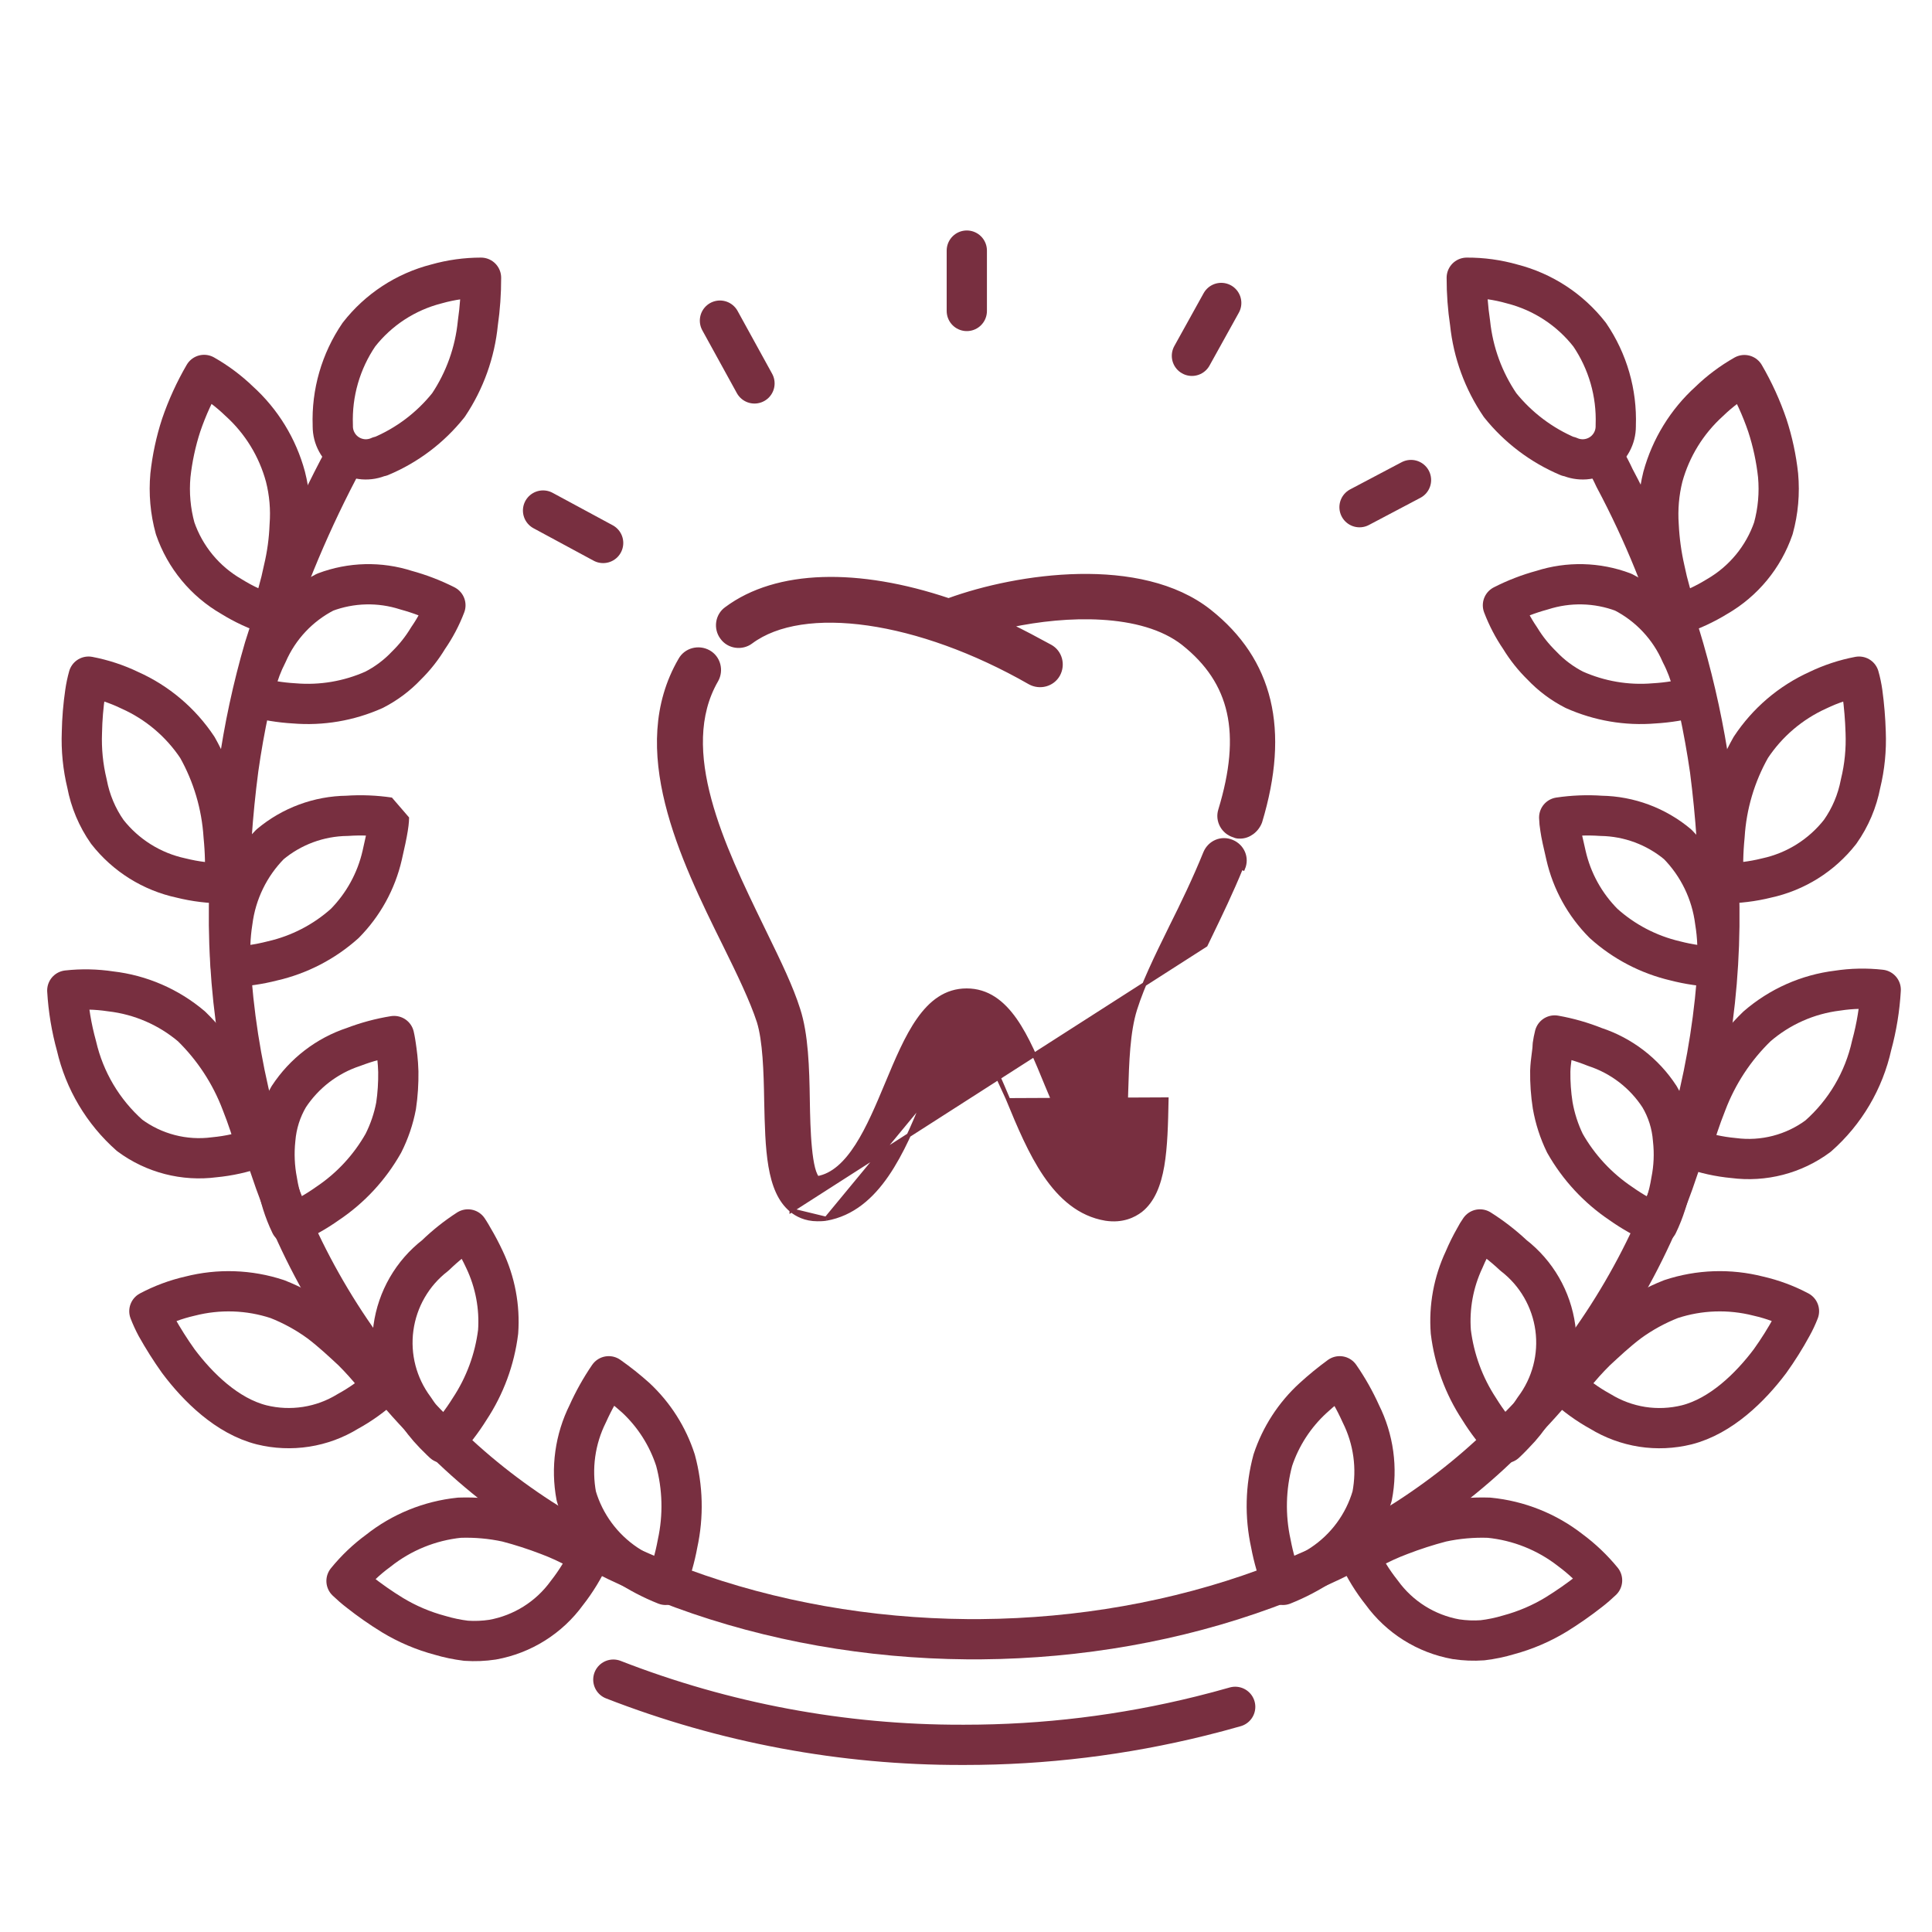 <svg width="48" height="48" viewBox="0 0 48 48" fill="none" xmlns="http://www.w3.org/2000/svg">
<path d="M9.293 17.138C8.67 17.416 7.988 17.532 7.309 17.475C6.961 17.455 6.617 17.398 6.281 17.307C6.281 17.307 6.304 17.187 6.356 16.992C6.423 16.732 6.518 16.48 6.641 16.242C6.928 15.581 7.436 15.04 8.078 14.712C8.724 14.468 9.434 14.451 10.091 14.663C10.428 14.755 10.755 14.88 11.066 15.038C10.956 15.327 10.811 15.601 10.635 15.855C10.485 16.105 10.303 16.334 10.095 16.538C9.864 16.782 9.592 16.985 9.293 17.138V17.138Z" stroke="#782F40" stroke-linecap="round" stroke-linejoin="round"/>
<path d="M39.114 17.138C39.735 17.415 40.416 17.532 41.094 17.475C41.442 17.455 41.788 17.398 42.125 17.307C42.125 17.307 42.102 17.187 42.05 16.992C41.983 16.732 41.888 16.48 41.765 16.242C41.478 15.581 40.97 15.04 40.329 14.712C39.681 14.468 38.97 14.451 38.311 14.663C37.975 14.754 37.65 14.88 37.34 15.038C37.45 15.326 37.593 15.601 37.767 15.855C37.919 16.105 38.102 16.334 38.311 16.538C38.542 16.782 38.814 16.985 39.114 17.138V17.138Z" stroke="#782F40" stroke-linecap="round" stroke-linejoin="round"/>
<path d="M7.092 11.843C7.193 12.238 7.228 12.647 7.197 13.054C7.183 13.423 7.133 13.79 7.047 14.149C6.969 14.532 6.862 14.908 6.728 15.274C6.385 15.163 6.056 15.011 5.749 14.82C5.094 14.443 4.597 13.841 4.351 13.125C4.233 12.697 4.194 12.251 4.234 11.809C4.28 11.386 4.369 10.969 4.501 10.564C4.649 10.13 4.84 9.712 5.071 9.315C5.388 9.495 5.682 9.715 5.944 9.968C6.499 10.47 6.897 11.121 7.092 11.843V11.843Z" stroke="#782F40" stroke-linecap="round" stroke-linejoin="round"/>
<path d="M41.314 11.843C41.215 12.239 41.18 12.648 41.209 13.054C41.227 13.423 41.277 13.79 41.359 14.149C41.437 14.532 41.545 14.908 41.682 15.274C42.025 15.163 42.353 15.01 42.661 14.821C43.316 14.443 43.813 13.841 44.059 13.126C44.177 12.697 44.216 12.252 44.176 11.809C44.13 11.387 44.041 10.972 43.909 10.568C43.761 10.134 43.57 9.716 43.339 9.319C43.022 9.499 42.728 9.718 42.466 9.972C41.912 10.473 41.512 11.123 41.314 11.843V11.843Z" stroke="#782F40" stroke-linecap="round" stroke-linejoin="round"/>
<path d="M8.565 22.943C8.055 23.4 7.437 23.72 6.769 23.873C6.431 23.96 6.086 24.01 5.737 24.023C5.703 23.648 5.716 23.27 5.775 22.898C5.867 22.173 6.195 21.498 6.709 20.978C7.247 20.527 7.924 20.277 8.625 20.269C8.972 20.245 9.32 20.259 9.664 20.31C9.664 20.31 9.664 20.408 9.637 20.569C9.611 20.73 9.566 20.944 9.495 21.251C9.348 21.891 9.026 22.476 8.565 22.943Z" stroke="#782F40" stroke-linecap="round" stroke-linejoin="bevel"/>
<path d="M39.841 22.943C40.346 23.398 40.959 23.718 41.622 23.873C41.959 23.96 42.305 24.01 42.653 24.023C42.687 23.647 42.673 23.269 42.612 22.898C42.521 22.173 42.194 21.498 41.682 20.978C41.147 20.53 40.474 20.28 39.777 20.269C39.43 20.245 39.082 20.259 38.738 20.31C38.741 20.397 38.749 20.483 38.764 20.569C38.787 20.734 38.836 20.944 38.907 21.251C39.053 21.892 39.377 22.478 39.841 22.943V22.943Z" stroke="#782F40" stroke-linecap="round" stroke-linejoin="round"/>
<path d="M4.904 18.57C5.284 19.245 5.507 19.998 5.556 20.771C5.595 21.162 5.604 21.554 5.582 21.945C5.217 21.947 4.853 21.902 4.499 21.814C3.772 21.658 3.123 21.252 2.665 20.666C2.414 20.308 2.243 19.9 2.162 19.47C2.061 19.053 2.018 18.624 2.035 18.195C2.041 17.864 2.069 17.533 2.117 17.205C2.136 17.072 2.164 16.941 2.2 16.811C2.554 16.879 2.899 16.992 3.224 17.149C3.907 17.453 4.49 17.947 4.904 18.57V18.57Z" stroke="#782F40" stroke-linecap="round" stroke-linejoin="round"/>
<path d="M43.498 18.57C43.116 19.245 42.893 19.998 42.846 20.771C42.807 21.162 42.799 21.554 42.82 21.945C43.18 21.945 43.539 21.901 43.889 21.814C44.614 21.657 45.261 21.251 45.718 20.666C45.971 20.308 46.143 19.901 46.225 19.47C46.327 19.053 46.369 18.624 46.352 18.195C46.342 17.864 46.315 17.534 46.27 17.205C46.251 17.072 46.224 16.941 46.187 16.811C45.833 16.878 45.488 16.992 45.163 17.149C44.485 17.456 43.908 17.949 43.498 18.57V18.57Z" stroke="#782F40" stroke-linecap="round" stroke-linejoin="round"/>
<path d="M9.525 28.403C9.185 29.005 8.709 29.519 8.134 29.903C7.848 30.106 7.541 30.278 7.219 30.416C7.056 30.078 6.944 29.718 6.885 29.348C6.818 29.004 6.803 28.653 6.84 28.305C6.87 27.932 6.984 27.57 7.174 27.248C7.556 26.665 8.124 26.228 8.786 26.01C9.111 25.886 9.448 25.795 9.791 25.74C9.791 25.74 9.814 25.834 9.836 25.991C9.859 26.149 9.889 26.366 9.896 26.625C9.9 26.91 9.882 27.195 9.84 27.477C9.779 27.798 9.673 28.11 9.525 28.403V28.403Z" stroke="#782F40" stroke-linecap="round" stroke-linejoin="round"/>
<path d="M38.88 28.403C39.221 29.005 39.697 29.518 40.271 29.903C40.557 30.106 40.864 30.278 41.186 30.417C41.349 30.079 41.461 29.719 41.52 29.348C41.589 29.005 41.604 28.653 41.565 28.306C41.537 27.932 41.423 27.57 41.231 27.248C40.852 26.664 40.284 26.228 39.623 26.011C39.301 25.882 38.966 25.786 38.625 25.726C38.604 25.808 38.588 25.892 38.576 25.977C38.576 26.138 38.524 26.352 38.516 26.611C38.512 26.895 38.532 27.18 38.576 27.462C38.633 27.788 38.735 28.105 38.88 28.403V28.403Z" stroke="#782F40" stroke-linecap="round" stroke-linejoin="round"/>
<path d="M4.758 25.5C5.305 26.034 5.728 26.68 5.999 27.394C6.145 27.762 6.27 28.137 6.374 28.519C6.035 28.64 5.683 28.718 5.324 28.752C4.579 28.85 3.825 28.655 3.221 28.208C2.56 27.623 2.099 26.847 1.901 25.988C1.776 25.537 1.699 25.075 1.672 24.608C2.03 24.568 2.392 24.576 2.748 24.63C3.489 24.715 4.189 25.018 4.758 25.5V25.5Z" stroke="#782F40" stroke-linecap="round" stroke-linejoin="round"/>
<path d="M43.651 25.501C43.096 26.038 42.668 26.691 42.395 27.413C42.249 27.781 42.123 28.157 42.02 28.538C42.358 28.66 42.711 28.738 43.069 28.771C43.814 28.869 44.567 28.674 45.169 28.227C45.842 27.635 46.308 26.844 46.501 25.97C46.624 25.519 46.699 25.056 46.726 24.59C46.369 24.55 46.008 24.557 45.653 24.612C44.912 24.702 44.215 25.012 43.651 25.501Z" stroke="#782F40" stroke-linecap="round" stroke-linejoin="round"/>
<path d="M12.376 33.087C12.291 33.774 12.048 34.431 11.667 35.007C11.479 35.309 11.261 35.592 11.018 35.851C11.018 35.851 10.928 35.769 10.789 35.626C10.605 35.436 10.44 35.227 10.298 35.004C9.866 34.427 9.678 33.704 9.775 32.991C9.872 32.277 10.245 31.63 10.816 31.19C11.064 30.949 11.335 30.733 11.626 30.545C11.626 30.545 11.678 30.62 11.753 30.755C11.857 30.93 11.952 31.11 12.038 31.295C12.303 31.853 12.42 32.471 12.376 33.087V33.087Z" stroke="#782F40" stroke-linecap="round" stroke-linejoin="round"/>
<path d="M36.045 33.087C36.129 33.773 36.37 34.43 36.75 35.007C36.937 35.31 37.154 35.593 37.399 35.851C37.399 35.851 37.489 35.769 37.624 35.626C37.81 35.438 37.975 35.229 38.115 35.004C38.549 34.428 38.738 33.705 38.642 32.991C38.545 32.277 38.172 31.63 37.602 31.19C37.345 30.949 37.067 30.733 36.769 30.545C36.722 30.612 36.679 30.682 36.642 30.755C36.542 30.93 36.453 31.11 36.375 31.295C36.112 31.854 35.999 32.471 36.045 33.087V33.087Z" stroke="#782F40" stroke-linecap="round" stroke-linejoin="round"/>
<path d="M6.891 32.276C7.263 32.422 7.615 32.615 7.937 32.85C8.245 33.083 8.515 33.338 8.758 33.563C8.953 33.758 9.137 33.963 9.31 34.178C9.448 34.331 9.527 34.429 9.527 34.429C9.26 34.677 8.962 34.891 8.642 35.066C8.325 35.261 7.973 35.391 7.605 35.448C7.237 35.505 6.862 35.489 6.501 35.4C5.642 35.183 4.918 34.467 4.431 33.818C4.232 33.539 4.05 33.25 3.883 32.952C3.818 32.83 3.761 32.705 3.711 32.577C4.029 32.408 4.369 32.282 4.72 32.202C5.436 32.019 6.189 32.044 6.891 32.276V32.276Z" stroke="#782F40" stroke-linecap="round" stroke-linejoin="round"/>
<path d="M41.515 32.276C41.143 32.422 40.791 32.615 40.469 32.85C40.161 33.083 39.891 33.338 39.648 33.563C39.452 33.757 39.268 33.962 39.096 34.178C38.958 34.331 38.879 34.429 38.879 34.429C39.146 34.677 39.441 34.891 39.76 35.066C40.078 35.261 40.431 35.391 40.799 35.449C41.167 35.506 41.543 35.489 41.905 35.4C42.76 35.183 43.488 34.466 43.975 33.818C44.174 33.54 44.356 33.251 44.519 32.951C44.586 32.831 44.645 32.705 44.695 32.576C44.376 32.407 44.035 32.281 43.683 32.201C42.968 32.019 42.216 32.044 41.515 32.276V32.276Z" stroke="#782F40" stroke-linecap="round" stroke-linejoin="round"/>
<path d="M16.782 36.278C16.965 36.954 16.983 37.664 16.834 38.348C16.77 38.7 16.671 39.044 16.538 39.376C16.196 39.24 15.87 39.069 15.563 38.866C14.962 38.464 14.521 37.864 14.318 37.171C14.187 36.476 14.287 35.756 14.603 35.123C14.749 34.798 14.923 34.487 15.124 34.193C15.36 34.359 15.585 34.538 15.799 34.73C16.253 35.154 16.591 35.687 16.782 36.278Z" stroke="#782F40" stroke-linecap="round" stroke-linejoin="round"/>
<path d="M31.623 36.278C31.441 36.955 31.424 37.664 31.574 38.348C31.64 38.7 31.74 39.044 31.874 39.376C32.215 39.24 32.54 39.069 32.845 38.866C33.447 38.465 33.888 37.865 34.09 37.171C34.225 36.476 34.126 35.756 33.809 35.123C33.663 34.798 33.487 34.486 33.284 34.193C33.054 34.361 32.834 34.541 32.624 34.733C32.164 35.154 31.819 35.686 31.623 36.278V36.278Z" stroke="#782F40" stroke-linecap="round" stroke-linejoin="round"/>
<path d="M11.414 37.707C11.811 37.693 12.208 37.728 12.596 37.812C12.943 37.903 13.284 38.013 13.619 38.142C13.877 38.239 14.128 38.354 14.369 38.487L14.658 38.637C14.504 38.972 14.312 39.288 14.084 39.578C13.642 40.188 12.981 40.603 12.239 40.737C12.021 40.77 11.8 40.779 11.579 40.764C11.36 40.737 11.143 40.692 10.931 40.629C10.515 40.518 10.117 40.349 9.749 40.126C9.462 39.95 9.186 39.757 8.921 39.548C8.812 39.464 8.708 39.374 8.609 39.279C8.839 38.996 9.103 38.744 9.397 38.529C9.977 38.068 10.677 37.783 11.414 37.707Z" stroke="#782F40" stroke-linecap="round" stroke-linejoin="round"/>
<path d="M36.994 37.707C36.597 37.693 36.2 37.728 35.812 37.812C35.465 37.903 35.123 38.013 34.789 38.142C34.531 38.239 34.28 38.354 34.039 38.487L33.75 38.626C33.904 38.962 34.098 39.278 34.328 39.567C34.77 40.178 35.431 40.593 36.172 40.726C36.391 40.759 36.612 40.768 36.833 40.752C37.052 40.726 37.269 40.681 37.481 40.617C37.897 40.505 38.295 40.335 38.663 40.111C38.949 39.934 39.226 39.741 39.491 39.533C39.6 39.449 39.703 39.359 39.803 39.264C39.572 38.982 39.307 38.73 39.015 38.514C38.431 38.058 37.73 37.779 36.994 37.707V37.707Z" stroke="#782F40" stroke-linecap="round" stroke-linejoin="round"/>
<path d="M30.688 42.406C30.403 42.488 30.118 42.563 29.833 42.634C27.913 43.11 25.943 43.351 23.965 43.35H23.901C20.938 43.356 17.999 42.806 15.238 41.73" stroke="#782F40" stroke-miterlimit="10" stroke-linecap="round"/>
<path d="M39.859 11.39C39.952 11.548 40.037 11.71 40.114 11.877C40.834 13.23 41.412 14.654 41.839 16.126C42.122 17.11 42.337 18.113 42.484 19.126C42.63 20.26 42.708 21.402 42.717 22.546C42.746 25.033 42.303 27.503 41.411 29.825C40.504 32.109 39.108 34.167 37.32 35.855C34.065 39.035 29.25 40.685 24.375 40.726H24.026C19.151 40.685 14.34 39.035 11.082 35.851C9.294 34.156 7.898 32.09 6.994 29.798C6.101 27.477 5.658 25.007 5.689 22.52C5.696 21.376 5.773 20.234 5.922 19.1C6.065 18.086 6.28 17.083 6.567 16.1C7.078 14.47 7.742 12.893 8.55 11.39" stroke="#782F40" stroke-miterlimit="10" stroke-linecap="round"/>
<path d="M11.141 10.065C10.694 10.625 10.114 11.064 9.453 11.34H9.427C9.302 11.397 9.164 11.421 9.027 11.411C8.891 11.4 8.758 11.356 8.643 11.281C8.528 11.207 8.433 11.104 8.368 10.983C8.302 10.863 8.268 10.728 8.268 10.59V10.564C8.239 9.764 8.466 8.976 8.917 8.314C9.402 7.692 10.08 7.249 10.844 7.054C11.204 6.952 11.577 6.9 11.951 6.9C11.952 7.277 11.926 7.653 11.872 8.025C11.8 8.755 11.549 9.456 11.141 10.065V10.065Z" stroke="#782F40" stroke-linecap="round" stroke-linejoin="round"/>
<path d="M37.27 10.066C37.718 10.624 38.298 11.062 38.958 11.341H38.984C39.109 11.397 39.246 11.421 39.383 11.411C39.52 11.4 39.652 11.356 39.768 11.281C39.883 11.207 39.978 11.104 40.043 10.984C40.109 10.863 40.143 10.728 40.143 10.591V10.564C40.172 9.764 39.945 8.976 39.494 8.314C39.009 7.692 38.331 7.249 37.566 7.054C37.201 6.95 36.822 6.898 36.441 6.9C36.44 7.277 36.468 7.653 36.524 8.025C36.6 8.757 36.856 9.458 37.27 10.066V10.066Z" stroke="#782F40" stroke-linecap="round" stroke-linejoin="round"/>
<path d="M24.02 7.726V6.226" stroke="#782F40" stroke-linecap="round" stroke-linejoin="round"/>
<path d="M18.745 9.526L17.887 7.966" stroke="#782F40" stroke-linecap="round" stroke-linejoin="round"/>
<path d="M14.985 13.49L13.492 12.684" stroke="#782F40" stroke-linecap="round" stroke-linejoin="round"/>
<path d="M33.777 12.601L35.056 11.926" stroke="#782F40" stroke-linecap="round" stroke-linejoin="round"/>
<path d="M29.613 8.84L30.341 7.527" stroke="#782F40" stroke-linecap="round" stroke-linejoin="round"/>
<path d="M19.665 30.07L19.665 30.069C19.37 29.828 19.221 29.441 19.141 28.973C19.061 28.505 19.049 27.946 19.036 27.351L19.036 27.351C19.024 26.617 18.999 25.855 18.852 25.38C18.679 24.85 18.357 24.183 18.008 23.476C17.473 22.397 16.876 21.179 16.573 19.956C16.269 18.733 16.258 17.5 16.902 16.392C17.04 16.144 17.357 16.063 17.604 16.199C17.854 16.337 17.935 16.654 17.798 16.9L17.797 16.901L17.797 16.901C17.297 17.765 17.337 18.801 17.627 19.874C17.914 20.939 18.445 22.031 18.922 23.013L18.932 23.034L18.932 23.034C18.966 23.104 19 23.173 19.033 23.242C19.357 23.907 19.66 24.532 19.831 25.076C20.033 25.693 20.058 26.532 20.07 27.337C20.076 27.697 20.085 28.145 20.123 28.526C20.141 28.716 20.167 28.888 20.201 29.023C20.219 29.091 20.238 29.148 20.26 29.192C20.276 29.227 20.293 29.253 20.31 29.27C20.7 29.203 21.019 28.894 21.296 28.462C21.578 28.022 21.81 27.468 22.028 26.946L22.039 26.92C22.283 26.335 22.522 25.763 22.822 25.336C23.127 24.901 23.501 24.607 24.016 24.607C24.531 24.607 24.908 24.901 25.215 25.336C25.52 25.769 25.762 26.352 26.004 26.946C26.004 26.946 26.004 26.947 26.004 26.947L26.016 26.975C26.231 27.489 26.456 28.028 26.721 28.458C26.987 28.89 27.286 29.199 27.641 29.27C27.703 29.226 27.757 29.138 27.802 29.008C27.85 28.87 27.885 28.694 27.91 28.5C27.959 28.11 27.968 27.654 27.974 27.287L27.975 27.286C27.976 27.231 27.978 27.176 27.98 27.12C28.002 26.392 28.025 25.637 28.201 25.076C28.389 24.476 28.727 23.778 29.088 23.047L29.088 23.046C29.386 22.451 29.684 21.832 29.945 21.188L29.945 21.188C30.055 20.927 30.346 20.802 30.608 20.913C30.869 21.022 30.995 21.311 30.884 21.574C30.884 21.574 30.884 21.574 30.884 21.574L30.838 21.555C30.593 22.155 30.318 22.725 30.048 23.283C30.017 23.348 29.985 23.413 29.954 23.478L19.665 30.07ZM19.665 30.07C19.796 30.174 20.006 30.292 20.306 30.292H20.308C20.369 30.292 20.447 30.292 20.526 30.279L20.527 30.279M19.665 30.07L20.527 30.279M25.053 27.332C25.314 27.964 25.596 28.645 25.971 29.195C26.347 29.745 26.821 30.17 27.468 30.279L27.469 30.279C27.884 30.343 28.171 30.201 28.341 30.07L28.341 30.07L28.342 30.07C28.643 29.828 28.795 29.438 28.877 28.964C28.958 28.49 28.971 27.921 28.983 27.314L25.053 27.332C25.053 27.332 25.053 27.332 25.053 27.332ZM25.053 27.332C25.046 27.315 25.039 27.298 25.032 27.281M25.053 27.332L25.032 27.281M20.527 30.279C21.18 30.163 21.657 29.739 22.034 29.19C22.411 28.642 22.693 27.964 22.954 27.332L22.908 27.313L22.954 27.332C22.961 27.315 22.968 27.298 22.976 27.281C23.132 26.909 23.304 26.5 23.481 26.18C23.574 26.012 23.666 25.871 23.757 25.773C23.849 25.673 23.932 25.625 24.004 25.625C24.075 25.625 24.158 25.673 24.25 25.773M20.527 30.279L24.25 25.773M24.25 25.773C24.341 25.871 24.434 26.012 24.526 26.18M24.25 25.773L24.526 26.18M24.526 26.18C24.703 26.5 24.875 26.909 25.032 27.281M24.526 26.18L25.032 27.281M26.094 16.063L26.094 16.063C25.753 15.877 25.422 15.7 25.091 15.541C25.817 15.387 26.617 15.303 27.363 15.347C28.16 15.393 28.889 15.584 29.4 15.985C30.009 16.469 30.381 17.027 30.531 17.7C30.681 18.374 30.608 19.168 30.317 20.125C30.234 20.387 30.385 20.674 30.658 20.757C30.716 20.785 30.763 20.785 30.811 20.785H30.813C31.023 20.785 31.227 20.634 31.308 20.418L31.308 20.418L31.309 20.415C31.653 19.274 31.723 18.271 31.514 17.401C31.304 16.53 30.815 15.794 30.047 15.186L30.047 15.186C29.194 14.512 28.001 14.288 26.81 14.31C25.625 14.332 24.436 14.596 23.567 14.912C21.328 14.159 19.298 14.193 18.049 15.123C17.814 15.289 17.773 15.618 17.938 15.838C18.104 16.073 18.435 16.113 18.656 15.948C19.306 15.463 20.342 15.316 21.569 15.492C22.794 15.668 24.201 16.165 25.585 16.957L25.585 16.957C25.832 17.094 26.149 17.012 26.288 16.764C26.425 16.517 26.344 16.201 26.094 16.063Z" fill="#782F40" stroke="#782F40" stroke-width="0.1"/>
</svg>
